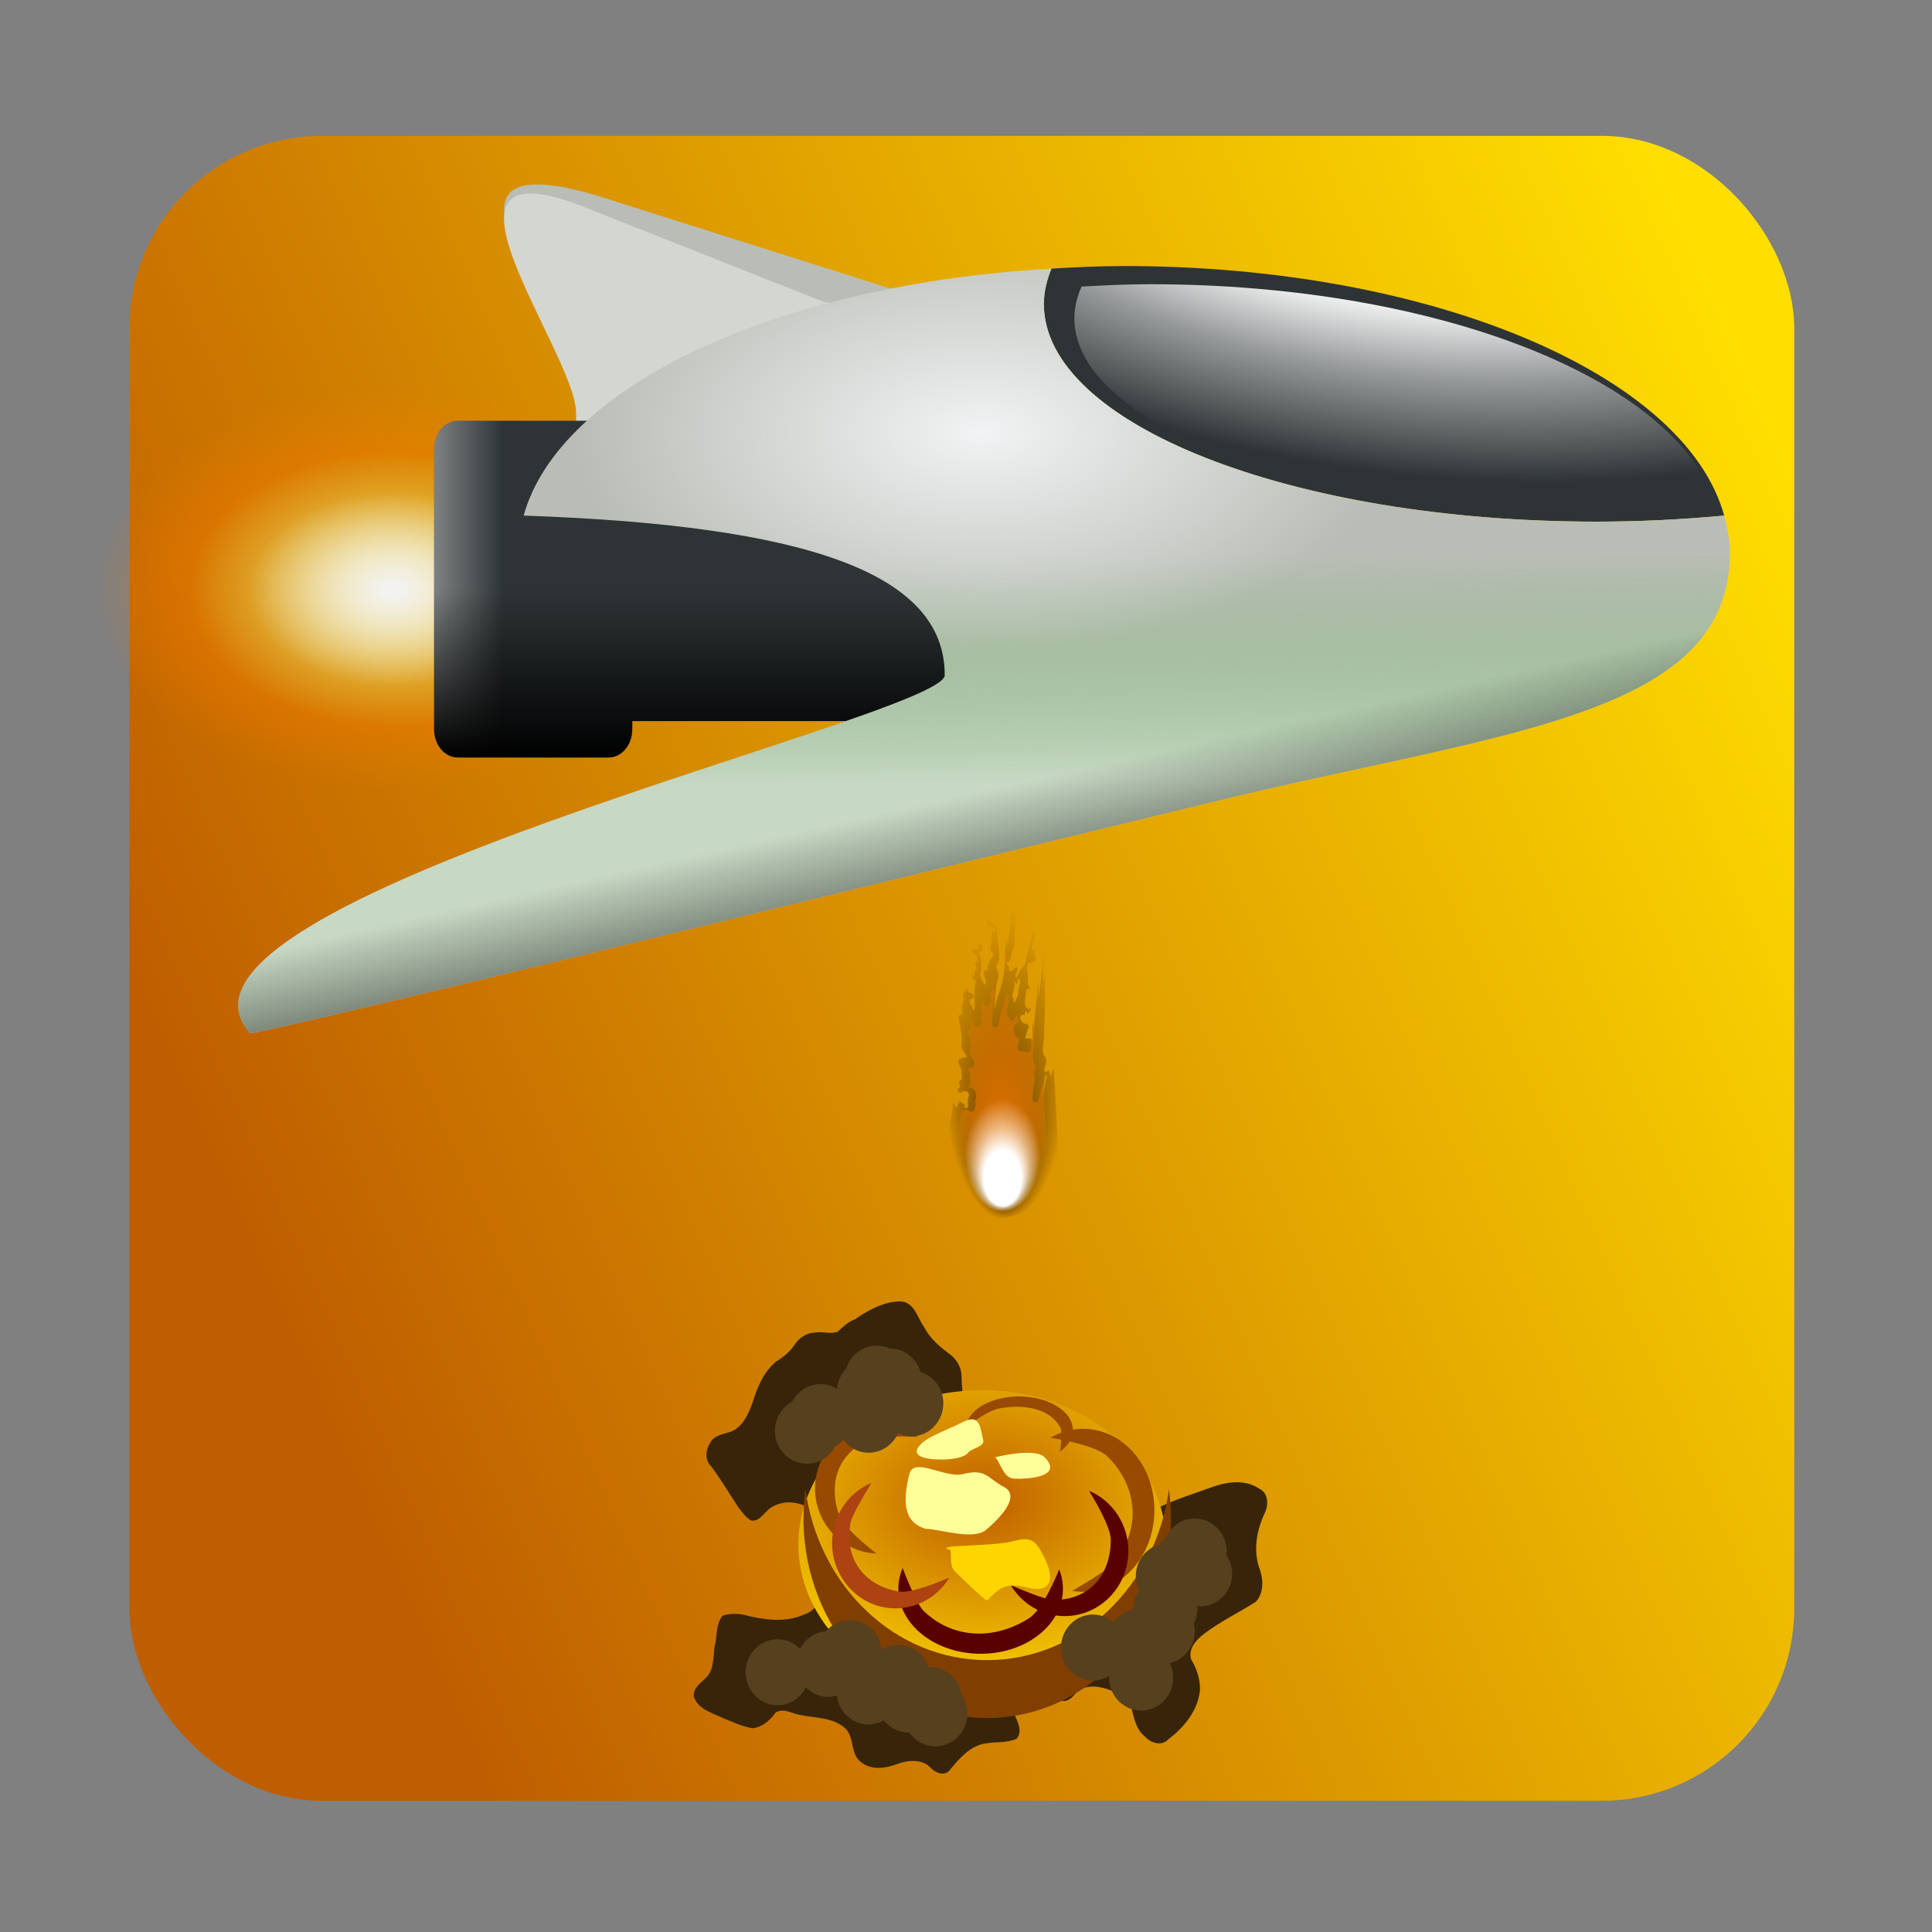 <?xml version="1.0" encoding="UTF-8" standalone="no"?>
<!-- Created with Inkscape (http://www.inkscape.org/) -->

<svg
   xmlns:dc="http://purl.org/dc/elements/1.1/"
   xmlns:cc="http://creativecommons.org/ns#"
   xmlns:rdf="http://www.w3.org/1999/02/22-rdf-syntax-ns#"
   xmlns:svg="http://www.w3.org/2000/svg"
   xmlns="http://www.w3.org/2000/svg"
   xmlns:xlink="http://www.w3.org/1999/xlink"
   xmlns:sodipodi="http://sodipodi.sourceforge.net/DTD/sodipodi-0.dtd"
   xmlns:inkscape="http://www.inkscape.org/namespaces/inkscape"
   width="32px"
   height="32px"
   id="svg3547"
   sodipodi:version="0.32"
   inkscape:version="0.48.2 r9819"
   sodipodi:docname="logo.svg"
   inkscape:output_extension="org.inkscape.output.svgz.inkscape"
   inkscape:export-filename="/home/kees/projects/android/Bomber/res/drawable/icon.png"
   inkscape:export-xdpi="180"
   inkscape:export-ydpi="180"
   version="1.1">
  <rect width="100%" height="100%" fill="#808080" stroke="none"/>
  <defs
     id="defs3549">
    <linearGradient
       id="linearGradient3221">
      <stop
         id="stop3223"
         offset="0"
         style="stop-color:#bf5e00;stop-opacity:1;" />
      <stop
         id="stop3225"
         offset="1"
         style="stop-color:#ffde00;stop-opacity:1;" />
    </linearGradient>
    <radialGradient
       inkscape:collect="always"
       xlink:href="#linearGradient3221"
       id="radialGradient3678"
       gradientUnits="userSpaceOnUse"
       gradientTransform="matrix(1.616,2.6877549e-8,-2.3415351e-8,1.363,-75.451,-37.329)"
       cx="122.482"
       cy="98.431"
       fx="122.482"
       fy="98.431"
       r="47.785" />
    <radialGradient
       inkscape:collect="always"
       xlink:href="#linearGradient4177"
       id="radialGradient4183"
       cx="113.552"
       cy="36.033"
       fx="113.552"
       fy="37.517"
       r="1.846"
       gradientUnits="userSpaceOnUse" />
    <radialGradient
       inkscape:collect="always"
       xlink:href="#linearGradient3327"
       id="radialGradient4208"
       gradientUnits="userSpaceOnUse"
       gradientTransform="matrix(1,0,0,1.89,0,-30.148)"
       cx="113.641"
       cy="33.892"
       fx="113.512"
       fy="35.748"
       r="2.109" />
    <linearGradient
       inkscape:collect="always"
       id="linearGradient3435">
      <stop
         style="stop-color:#4d2600;stop-opacity:1;"
         offset="0"
         id="stop3437" />
      <stop
         style="stop-color:#4d2600;stop-opacity:0;"
         offset="1"
         id="stop3439" />
    </linearGradient>
    <radialGradient
       inkscape:collect="always"
       xlink:href="#linearGradient3435"
       id="radialGradient4195"
       cx="113.641"
       cy="33.892"
       fx="113.512"
       fy="35.748"
       r="2.109"
       gradientTransform="matrix(1,0,0,1.89,0,-30.148)"
       gradientUnits="userSpaceOnUse" />
    <linearGradient
       inkscape:collect="always"
       id="linearGradient4177">
      <stop
         style="stop-color:#ffffff;stop-opacity:1;"
         offset="0"
         id="stop4179" />
      <stop
         id="stop4185"
         offset="0.495"
         style="stop-color:#ffffff;stop-opacity:1" />
      <stop
         style="stop-color:#ffffff;stop-opacity:0.502;"
         offset="0.72"
         id="stop4187" />
      <stop
         style="stop-color:#ffffff;stop-opacity:0;"
         offset="1"
         id="stop4181" />
    </linearGradient>
    <radialGradient
       inkscape:collect="always"
       xlink:href="#linearGradient4177"
       id="radialGradient20076"
       gradientUnits="userSpaceOnUse"
       gradientTransform="matrix(2.054,0.238,-0.1,0.867,-176.291,-35.521)"
       cx="168.791"
       cy="-8.056"
       fx="168.791"
       fy="-8.056"
       r="11.156" />
    <radialGradient
       inkscape:collect="always"
       xlink:href="#linearGradient4363"
       id="radialGradient20074"
       gradientUnits="userSpaceOnUse"
       gradientTransform="matrix(0.547,4.5236462e-7,-2.0265029e-7,0.245,70.277,6.575)"
       cx="159.863"
       cy="-1.031"
       fx="159.863"
       fy="-1.031"
       r="24.463" />
    <linearGradient
       inkscape:collect="always"
       xlink:href="#linearGradient30747"
       id="linearGradient20072"
       gradientUnits="userSpaceOnUse"
       x1="163.325"
       y1="21.072"
       x2="162.25"
       y2="15.322" />
    <linearGradient
       id="linearGradient3165">
      <stop
         style="stop-color:#cee9cb;stop-opacity:0.62;"
         offset="0"
         id="stop3167" />
      <stop
         style="stop-color:#37a42c;stop-opacity:0;"
         offset="1"
         id="stop3169" />
    </linearGradient>
    <linearGradient
       inkscape:collect="always"
       xlink:href="#linearGradient3165"
       id="linearGradient20070"
       gradientUnits="userSpaceOnUse"
       x1="162.325"
       y1="15.822"
       x2="162.25"
       y2="9.822" />
    <linearGradient
       inkscape:collect="always"
       id="linearGradient30747">
      <stop
         style="stop-color:#000000;stop-opacity:1;"
         offset="0"
         id="stop30749" />
      <stop
         style="stop-color:#000000;stop-opacity:0;"
         offset="1"
         id="stop30751" />
    </linearGradient>
    <linearGradient
       inkscape:collect="always"
       xlink:href="#linearGradient30747"
       id="linearGradient20068"
       gradientUnits="userSpaceOnUse"
       x1="148.75"
       y1="15.25"
       x2="148.75"
       y2="10.625" />
    <linearGradient
       inkscape:collect="always"
       xlink:href="#linearGradient4363"
       id="linearGradient20066"
       gradientUnits="userSpaceOnUse"
       x1="136.5"
       y1="10.625"
       x2="142"
       y2="10.625" />
    <linearGradient
       inkscape:collect="always"
       id="linearGradient4363">
      <stop
         style="stop-color:#f1f3f4;stop-opacity:1;"
         offset="0"
         id="stop4365" />
      <stop
         style="stop-color:#f1f3f4;stop-opacity:0;"
         offset="1"
         id="stop4367" />
    </linearGradient>
    <radialGradient
       inkscape:collect="always"
       xlink:href="#linearGradient4363"
       id="radialGradient20064"
       gradientUnits="userSpaceOnUse"
       cx="156.125"
       cy="51.625"
       fx="156.125"
       fy="51.625"
       r="7.125" />
    <linearGradient
       inkscape:collect="always"
       id="linearGradient3352">
      <stop
         style="stop-color:#ffe79a;stop-opacity:1"
         offset="0"
         id="stop3354" />
      <stop
         style="stop-color:#b8ff6f;stop-opacity:0"
         offset="1"
         id="stop3356" />
    </linearGradient>
    <radialGradient
       inkscape:collect="always"
       xlink:href="#linearGradient3352"
       id="radialGradient20062"
       gradientUnits="userSpaceOnUse"
       cx="156.125"
       cy="51.625"
       fx="156.125"
       fy="51.625"
       r="7.125" />
    <linearGradient
       inkscape:collect="always"
       id="linearGradient3327">
      <stop
         style="stop-color:#ff7e00;stop-opacity:1;"
         offset="0"
         id="stop3329" />
      <stop
         style="stop-color:#ff7e00;stop-opacity:0;"
         offset="1"
         id="stop3331" />
    </linearGradient>
    <radialGradient
       inkscape:collect="always"
       xlink:href="#linearGradient3327"
       id="radialGradient20060"
       gradientUnits="userSpaceOnUse"
       cx="156.125"
       cy="51.625"
       fx="156.125"
       fy="51.625"
       r="7.125" />
    <inkscape:perspective
       sodipodi:type="inkscape:persp3d"
       inkscape:vp_x="0 : 16 : 1"
       inkscape:vp_y="0 : 1000 : 0"
       inkscape:vp_z="32 : 16 : 1"
       inkscape:persp3d-origin="16 : 10.666667 : 1"
       id="perspective3555" />
    <linearGradient
       inkscape:collect="always"
       xlink:href="#linearGradient3221"
       id="linearGradient3862"
       x1="-0.5"
       y1="15.925"
       x2="30.751"
       y2="2.152"
       gradientUnits="userSpaceOnUse"
       gradientTransform="matrix(0.836,0,0,0.841,2.562,2.645)" />
    <linearGradient
       inkscape:collect="always"
       xlink:href="#linearGradient3221"
       id="linearGradient3870"
       x1="-0.5"
       y1="15.925"
       x2="30.751"
       y2="2.152"
       gradientUnits="userSpaceOnUse"
       gradientTransform="matrix(0.836,0,0,0.841,2.562,2.645)" />
  </defs>
  <sodipodi:namedview
     id="base"
     pagecolor="#ffffff"
     bordercolor="#666666"
     borderopacity="1.0"
     inkscape:pageopacity="0.0"
     inkscape:pageshadow="2"
     inkscape:zoom="11.197802"
     inkscape:cx="-12.66634"
     inkscape:cy="16.089303"
     inkscape:current-layer="layer2"
     showgrid="true"
     inkscape:grid-bbox="true"
     inkscape:document-units="px"
     inkscape:window-width="1920"
     inkscape:window-height="1053"
     inkscape:window-x="1024"
     inkscape:window-y="27"
     inkscape:snap-bbox="false"
     inkscape:window-maximized="1" />
  <g
     inkscape:groupmode="layer"
     id="layer2"
     inkscape:label="Layer">
    <rect
       style="fill:url(#linearGradient3870);fill-opacity:1;stroke:url(#linearGradient3862);stroke-width:0.839"
       id="rect3070"
       width="26.737"
       height="26.737"
       x="2.562"
       y="2.67"
       ry="2.767" />
  </g>
  <g
     id="layer1"
     inkscape:label="Layer 1"
     inkscape:groupmode="layer">
    <g
       id="plane_0"
       transform="matrix(0.505,0,0,0.603,-63.384,3.351)">
      <path
         sodipodi:nodetypes="ccccccccc"
         id="rect19992"
         d="m 145.785,0 9.43,2.5 c 1.681,0 3.035,1.354 3.035,3.035 l 0,0.43 C 158.25,7.646 156.896,9 155.215,9 l -7.18,0 C 146.354,9 145,7.646 145,5.965 l 0,-0.43 C 145,3.854 137.854,-2.25 145.785,0 z"
         style="fill:#babdb6;fill-opacity:1;fill-rule:nonzero;stroke:none"
         inkscape:connector-curvature="0" />
      <path
         style="fill:#d3d7cf;fill-opacity:1;fill-rule:nonzero;stroke:none"
         d="m 145.035,0.25 7.539,2.5 C 153.918,2.75 155,4.104 155,5.785 l 0,0.43 C 155,7.896 153.918,9.25 152.574,9.25 l -5.74,0 c -1.344,0 -2.426,-1.354 -2.426,-3.035 l 0,-0.43 C 144.407,4.104 138.694,-2 145.035,0.25 z"
         id="path20039"
         sodipodi:nodetypes="ccccccccc"
         inkscape:connector-curvature="0" />
      <g
         transform="matrix(1.444,0,0,0.815,-87.014,-31.44)"
         id="g18955">
        <path
           sodipodi:type="arc"
           style="fill:url(#radialGradient20060);fill-opacity:1;fill-rule:nonzero;stroke:none"
           id="path18937"
           sodipodi:cx="156.125"
           sodipodi:cy="51.625"
           sodipodi:rx="7.125"
           sodipodi:ry="7.125"
           d="m 163.25,51.625 c 0,3.935 -3.19,7.125 -7.125,7.125 -3.935,0 -7.125,-3.19 -7.125,-7.125 0,-3.935 3.19,-7.125 7.125,-7.125 3.935,0 7.125,3.19 7.125,7.125 z"
           transform="matrix(0.947,0,0,0.947,8.217,2.717)" />
        <path
           d="m 163.25,51.625 c 0,3.935 -3.19,7.125 -7.125,7.125 -3.935,0 -7.125,-3.19 -7.125,-7.125 0,-3.935 3.19,-7.125 7.125,-7.125 3.935,0 7.125,3.19 7.125,7.125 z"
           sodipodi:ry="7.125"
           sodipodi:rx="7.125"
           sodipodi:cy="51.625"
           sodipodi:cx="156.125"
           id="path18947"
           style="fill:url(#radialGradient20062);fill-opacity:1;fill-rule:nonzero;stroke:none"
           sodipodi:type="arc"
           transform="matrix(0.649,0,0,0.649,54.781,18.114)" />
        <path
           transform="matrix(0.456,0,0,0.456,84.91,28.077)"
           sodipodi:type="arc"
           style="fill:url(#radialGradient20064);fill-opacity:1;fill-rule:nonzero;stroke:none"
           id="path18951"
           sodipodi:cx="156.125"
           sodipodi:cy="51.625"
           sodipodi:rx="7.125"
           sodipodi:ry="7.125"
           d="m 163.25,51.625 c 0,3.935 -3.19,7.125 -7.125,7.125 -3.935,0 -7.125,-3.19 -7.125,-7.125 0,-3.935 3.19,-7.125 7.125,-7.125 3.935,0 7.125,3.19 7.125,7.125 z" />
      </g>
      <path
         id="path19974"
         d="m 162.375,1.75 c -0.806,0 -1.594,0.034 -2.375,0.071 -0.155,0.315 -0.25,0.644 -0.25,0.973 0,3.3 8.12,5.977 18.125,5.977 1.444,0 2.841,-0.061 4.188,-0.166 C 180.796,4.74 172.472,1.75 162.375,1.75 z"
         style="fill:#2e3436;fill-opacity:1;fill-rule:nonzero;stroke:none"
         inkscape:connector-curvature="0" />
      <path
         id="rect19987"
         d="m 140.531,6 c -0.435,0 -0.781,0.346 -0.781,0.781 l 0,7.687 c 0,0.435 0.346,0.781 0.781,0.781 l 4.938,0 c 0.435,0 0.781,-0.346 0.781,-0.781 l 0,-0.219 10.719,0 c 0.435,0 0.781,-0.346 0.781,-0.781 l 0,-5.687 c 0,-0.435 -0.346,-0.781 -0.781,-0.781 l -10.719,0 0,-0.219 c 0,-0.435 -0.346,-0.781 -0.781,-0.781 l -4.938,0 z"
         style="fill:#2e3436;fill-opacity:1;fill-rule:nonzero;stroke:none"
         inkscape:connector-curvature="0" />
      <path
         id="path20034"
         d="m 140.531,6 c -0.435,0 -0.781,0.346 -0.781,0.781 l 0,7.687 c 0,0.435 0.346,0.781 0.781,0.781 l 4.938,0 c 0.435,0 0.781,-0.346 0.781,-0.781 l 0,-0.219 10.719,0 c 0.435,0 0.781,-0.346 0.781,-0.781 l 0,-5.687 c 0,-0.435 -0.346,-0.781 -0.781,-0.781 l -10.719,0 0,-0.219 c 0,-0.435 -0.346,-0.781 -0.781,-0.781 l -4.938,0 z"
         style="fill:url(#linearGradient20066);fill-opacity:1;fill-rule:nonzero;stroke:none"
         inkscape:connector-curvature="0" />
      <path
         style="fill:url(#linearGradient20068);fill-opacity:1;fill-rule:nonzero;stroke:none"
         d="m 140.531,6 c -0.435,0 -0.781,0.346 -0.781,0.781 l 0,7.687 c 0,0.435 0.346,0.781 0.781,0.781 l 4.938,0 c 0.435,0 0.781,-0.346 0.781,-0.781 l 0,-0.219 10.719,0 c 0.435,0 0.781,-0.346 0.781,-0.781 l 0,-5.687 c 0,-0.435 -0.346,-0.781 -0.781,-0.781 l -10.719,0 0,-0.219 c 0,-0.435 -0.346,-0.781 -0.781,-0.781 l -4.938,0 z"
         id="path20024"
         inkscape:connector-curvature="0" />
      <path
         sodipodi:nodetypes="ccscsscssc"
         id="path19978"
         d="m 160,1.821 c -8.997,0.426 -16.139,3.233 -17.312,6.784 9.292,0.269 13.812,1.579 13.812,4.384 0,1.148 -26.707,6.208 -22.781,9.834 0.514,0.023 30.452,-6.143 32.656,-6.573 8.971,-1.75 15.875,-2.278 15.875,-6.625 0,-0.346 -0.078,-0.685 -0.188,-1.02 -1.347,0.105 -2.743,0.166 -4.188,0.166 -10.005,0 -18.125,-2.678 -18.125,-5.977 0,-0.329 0.095,-0.658 0.25,-0.973 z"
         style="fill:#babdb6;fill-opacity:1;fill-rule:nonzero;stroke:none"
         inkscape:connector-curvature="0" />
      <path
         style="fill:url(#linearGradient20070);fill-opacity:1;fill-rule:nonzero;stroke:none"
         d="m 160,1.821 c -8.997,0.426 -16.139,3.233 -17.312,6.784 9.292,0.269 13.812,1.579 13.812,4.384 0,1.148 -26.707,6.208 -22.781,9.834 0.514,0.023 30.452,-6.143 32.656,-6.573 8.971,-1.75 15.875,-2.278 15.875,-6.625 0,-0.346 -0.078,-0.685 -0.188,-1.02 -1.347,0.105 -2.743,0.166 -4.188,0.166 -10.005,0 -18.125,-2.678 -18.125,-5.977 0,-0.329 0.095,-0.658 0.25,-0.973 z"
         id="path19994"
         sodipodi:nodetypes="ccscsscssc"
         inkscape:connector-curvature="0" />
      <path
         sodipodi:nodetypes="ccscsscssc"
         id="path20004"
         d="m 160,1.821 c -8.997,0.426 -16.139,3.233 -17.312,6.784 9.292,0.269 13.812,1.579 13.812,4.384 0,1.148 -26.707,6.208 -22.781,9.834 0.514,0.023 30.452,-6.143 32.656,-6.573 8.971,-1.75 15.875,-2.278 15.875,-6.625 0,-0.346 -0.078,-0.685 -0.188,-1.02 -1.347,0.105 -2.743,0.166 -4.188,0.166 -10.005,0 -18.125,-2.678 -18.125,-5.977 0,-0.329 0.095,-0.658 0.25,-0.973 z"
         style="fill:url(#linearGradient20072);fill-opacity:1;fill-rule:nonzero;stroke:none"
         inkscape:connector-curvature="0" />
      <path
         style="fill:url(#radialGradient20074);fill-opacity:1;fill-rule:nonzero;stroke:none"
         d="m 160,1.821 c -8.997,0.426 -16.139,3.233 -17.312,6.784 9.292,0.269 13.812,1.579 13.812,4.384 0,1.148 -26.707,6.208 -22.781,9.834 0.514,0.023 30.452,-6.143 32.656,-6.573 8.971,-1.75 15.875,-2.278 15.875,-6.625 0,-0.346 -0.078,-0.685 -0.188,-1.02 -1.347,0.105 -2.743,0.166 -4.188,0.166 -10.005,0 -18.125,-2.678 -18.125,-5.977 0,-0.329 0.095,-0.658 0.25,-0.973 z"
         id="path20008"
         sodipodi:nodetypes="ccscsscssc"
         inkscape:connector-curvature="0" />
      <path
         style="fill:url(#radialGradient20076);fill-opacity:1;fill-rule:nonzero;stroke:none"
         d="m 163.228,2.25 c -0.76,0 -1.505,0.031 -2.242,0.064 -0.146,0.281 -0.236,0.575 -0.236,0.869 0,2.947 7.665,5.339 17.11,5.339 1.363,0 2.682,-0.054 3.953,-0.148 C 180.617,4.921 172.759,2.25 163.228,2.25 z"
         id="path20014"
         inkscape:connector-curvature="0" />
    </g>
    <g
       id="bomb_0"
       transform="matrix(0.443,0,0,0.301,-59.284,6.088)"
       inkscape:label="#g17682">
      <path
         transform="matrix(1.142,0,0,2.176,41.64,-35.579)"
         style="fill:url(#radialGradient4195);fill-opacity:1;fill-rule:nonzero;stroke:none"
         d="m 113.844,29.969 c -0.066,0.356 -0.009,0.749 -0.219,1.062 0.024,0.431 -0.041,0.868 -0.25,1.25 -0.031,0.104 -0.062,0.208 -0.094,0.312 0.028,-0.272 0.015,-0.556 0.125,-0.812 l 0,-0.125 c -0.038,-0.075 -0.128,-0.197 0,-0.25 0.097,-0.285 -0.076,-0.582 -0.031,-0.875 l -0.031,-0.062 -0.094,0.031 0.089,0.119 0.004,0.006 -0.146,-0.029 C 113.15,30.702 113.252,30.905 113.125,31 l 0.062,0.125 0.062,0.062 c -0.018,0.087 -0.116,0.117 -0.156,0.188 0.1,0.051 -0.101,0.078 -0.031,0.156 l 0,0.062 -0.094,0 c -0.123,0.101 0.123,0.274 0,0.375 -0.059,-0.079 -0.235,-0.239 -0.125,-0.344 0.007,-0.137 1.6e-4,-0.273 -0.031,-0.406 L 112.75,31.188 c 0.079,-0.01 -0.028,-0.176 0.094,-0.062 0.052,-0.038 0.063,-0.188 -0.031,-0.188 -0.057,-0.022 -0.096,0.076 -0.031,0.094 -0.04,0.101 -0.258,-0.055 -0.219,0.094 0.039,0.027 0.06,0.098 0.125,0.062 0.063,0.066 0.039,0.206 -0.062,0.219 0.057,0.038 0.118,0.181 0,0.188 l 0,0.125 c 0.021,0.109 -0.174,-0.107 -0.062,0.062 0.023,0.07 0.132,0.036 0.094,0.125 -0.063,0.214 -0.015,0.438 -0.031,0.656 -0.041,0.107 -0.104,-0.092 -0.094,-0.094 -0.112,0.017 -0.072,-0.204 0.031,-0.156 0.105,-0.083 -0.067,-0.193 -0.156,-0.156 l 0,-0.094 c -0.093,0.027 -0.212,0.156 -0.125,0.25 -0.06,0.119 -0.074,0.245 -0.062,0.375 l -0.125,0.062 c 0.022,0.248 0.173,0.502 0.094,0.75 0.033,0.113 0.119,0.191 0.188,0.281 l -0.145,0.032 -0.136,0.03 c -0.046,0.137 0.134,0.206 0.094,0.344 l 0.029,0.146 c -0.012,0.04 -0.144,0.05 -0.092,0.135 l 0.031,0.062 -0.062,0.062 c -0.094,-0.006 0.045,0.143 0.094,0.094 -0.036,-0.047 0.068,-0.047 0.031,0 0.078,-0.08 0.251,-0.029 0.219,0.094 -0.083,0.09 0.02,0.223 -0.062,0.312 -0.01,-0.079 -0.176,0.028 -0.062,-0.094 -0.062,-0.031 -0.125,-0.062 -0.188,-0.094 -0.011,0.063 -0.087,0.086 -0.062,0.156 -0.075,0.024 -0.082,-0.117 -0.156,-0.094 0.026,0.236 -0.126,0.451 -0.094,0.688 -0.08,0.089 -0.229,-0.04 -0.281,0.094 0.128,0.29 0.272,0.583 0.281,0.906 0.136,0.003 0.044,0.206 0.156,0.25 0.204,0.273 0.483,0.477 0.688,0.75 0.137,0.068 0.27,0.195 0.438,0.156 0.184,0.042 0.376,0.105 0.562,0.031 0.325,-0.017 0.634,-0.14 0.906,-0.312 l 0,-0.062 c 0.071,-0.03 0.236,-0.006 0.25,-0.125 0.123,-0.262 0.479,-0.421 0.438,-0.75 0.084,-0.125 0.152,-0.363 0.344,-0.344 l 0.094,-0.094 0.062,-0.125 c -0.117,0.074 -0.29,0.102 -0.344,0.25 l -0.031,0 c -0.052,-0.74 -0.104,-1.479 -0.156,-2.219 l -0.062,0.125 -0.031,0.094 -0.062,-0.125 c 0.004,-0.102 -0.079,0.058 -0.125,0 L 114.906,34.125 c 0.038,-0.11 0.126,-0.283 0,-0.375 -0.096,-0.186 0.024,-0.374 0,-0.562 0.027,-0.479 0.037,-0.958 0.031,-1.438 l -0.062,0.094 c 0.021,-0.333 0.042,-0.667 0.062,-1 -0.054,0.492 -0.126,0.982 -0.219,1.469 0,-0.146 0,-0.292 0,-0.438 -0.052,0.396 -0.104,0.792 -0.156,1.188 l -0.029,-0.146 -0.002,-0.01 c 0,0.146 0,0.292 0,0.438 l -0.125,-0.031 -0.125,0 c 0.042,-0.104 0.083,-0.208 0.125,-0.312 l -0.062,-0.062 c -0.118,0.044 -0.298,-0.117 -0.188,-0.219 l 0.094,0 c 0.078,0.028 -0.011,-0.088 0.062,-0.094 0.031,0.055 0.12,0.101 0.094,0 0.063,0.032 0.107,-0.123 0,-0.062 l -0.031,0.062 c 0.025,-0.039 -0.013,-0.112 -0.062,-0.094 -0.085,-0.127 0.005,-0.273 0,-0.406 l 0.031,-0.062 c 0.059,-0.004 0.164,0.028 0.031,-0.125 -0.01,-0.125 0.025,-0.256 -0.031,-0.375 l 0.029,-0.146 c 0.028,-0.044 0.178,0.046 0.127,-0.073 0.034,0.079 0.172,0.02 0.125,-0.062 0.012,-0.051 -0.087,-0.177 0,-0.219 l -0.094,0 c -0.089,0.038 0.028,-0.146 0,-0.125 l 0.031,-0.094 c 0.083,-0.064 -0.003,-0.197 0.031,-0.281 l -0.031,0 c -0.109,0.287 -0.204,0.578 -0.281,0.875 -0.116,0.096 -0.204,0.216 -0.281,0.344 -0.118,-0.074 0.109,-0.209 0,-0.281 -0.067,0.035 -0.187,0.199 -0.25,0.062 0.05,-0.092 -0.113,-0.096 -0.062,-0.188 0.173,0.024 0.098,-0.244 0.219,-0.312 0.068,-0.236 -0.007,-0.483 0.062,-0.719 -0.011,-0.15 -0.049,-0.295 -0.094,-0.438 l -0.031,0.062 z M 113.25,30.5 c -0.008,-0.029 -0.028,-0.148 -0.094,-0.125 l 0,-0.062 c -0.105,-0.036 -0.178,0.079 -0.094,0.156 0.028,0.014 0.115,-0.031 0.094,0.031 l 0.094,0 z m 0.844,1.312 c 0.108,0.105 -0.083,0.248 -0.031,0.375 l -0.062,0.125 -0.062,0.094 c -0.071,-0.021 0.009,-0.104 -0.062,-0.125 -0.048,-0.141 0.128,-0.279 0.031,-0.406 0.059,-0.034 0.081,0.127 0.125,0.031 l 0,-0.094 0.062,0 z m 0.875,2.438 0.031,0 c -0.052,0.188 -0.104,0.375 -0.156,0.562 0.031,-0.188 0.062,-0.375 0.094,-0.562 l 0.031,0 z"
         id="path4172"
         sodipodi:nodetypes="csssssccsssssssc"
         inkscape:connector-curvature="0" />
      <path
         transform="matrix(0.976,0,0,1.86,60.458,-24.566)"
         style="fill:url(#radialGradient4208);fill-opacity:1;fill-rule:nonzero;stroke:none"
         d="m 113.188,31.469 c 0.001,0.009 0.001,0.023 0,0.031 -0.004,0.003 0.003,0.029 0,0.031 l 0,0.062 c 0.001,0.01 0.001,0.021 0,0.031 0.001,0.01 0.001,0.021 0,0.031 -0.009,0.012 -0.019,0.023 -0.031,0.031 -0.018,0.016 -0.039,0.027 -0.062,0.031 0.015,0.034 0.024,0.095 0.031,0.156 0.007,0.061 -0.002,0.138 -0.062,0.188 -0.009,0.012 -0.019,0.023 -0.031,0.031 -0.01,0.001 -0.021,0.001 -0.031,0 -0.01,0.001 -0.021,0.001 -0.031,0 -0.01,0.001 -0.021,0.001 -0.031,0 -0.01,0.001 -0.021,0.001 -0.031,0 -0.012,-0.009 -0.023,-0.019 -0.031,-0.031 -10e-4,-0.01 -10e-4,-0.021 0,-0.031 -0.009,-0.012 -0.069,-0.033 -0.094,-0.062 -0.039,0.168 -0.015,0.364 -0.031,0.594 0.001,0.01 0.001,0.021 0,0.031 -0.009,0.025 -0.031,0.066 -0.062,0.094 -0.032,0.027 -0.083,0.044 -0.125,0.031 -0.084,-0.026 -0.109,-0.065 -0.125,-0.094 -0.016,-0.029 -0.024,-0.069 -0.031,-0.094 -0.004,-0.012 0.002,-0.016 0,-0.031 -4.2e-4,0.002 -0.031,-0.002 -0.031,0 -0.012,0.059 -0.037,0.119 -0.031,0.188 10e-4,0.01 10e-4,0.021 0,0.031 10e-4,0.01 10e-4,0.021 0,0.031 -0.009,0.012 -0.019,0.023 -0.031,0.031 -0.01,0.001 -0.021,0.001 -0.031,0 0.001,0.01 0.001,0.021 0,0.031 l -0.031,0.031 c 0.017,0.081 0.039,0.154 0.062,0.25 0.028,0.115 0.027,0.24 0,0.375 0.02,0.07 0.078,0.148 0.156,0.25 0.012,0.009 0.023,0.019 0.031,0.031 0.001,0.01 0.001,0.021 0,0.031 0.001,0.01 0.001,0.021 0,0.031 -0.009,0.012 -0.019,0.023 -0.031,0.031 0.001,0.01 0.001,0.021 0,0.031 -0.009,0.012 -0.019,0.023 -0.031,0.031 -0.01,0.001 -0.021,0.001 -0.031,0 L 112.25,33.938 c 0.017,0.025 0.045,0.078 0.062,0.125 0.011,0.028 -1e-5,0.057 0,0.094 1e-5,0.024 0.007,0.038 0,0.062 l 0.031,0.094 c 0.001,0.01 0.001,0.021 0,0.031 0.001,0.01 0.001,0.021 0,0.031 -0.014,0.048 -0.04,0.048 -0.062,0.062 -0.006,0.004 0.005,0.029 0,0.031 0.001,0.01 0.001,0.021 0,0.031 0.001,0.01 0.001,0.021 0,0.031 0.05,-0.009 0.079,-0.017 0.125,0 0.046,0.017 0.094,0.044 0.125,0.094 0.031,0.05 0.047,0.127 0.031,0.188 -0.004,0.023 -0.015,0.045 -0.031,0.062 -0.002,0.002 -0.005,0.007 0,0.062 0.005,0.056 0.018,0.163 -0.062,0.25 -0.009,0.012 -0.019,0.023 -0.031,0.031 -0.01,0.001 -0.021,0.001 -0.031,0 -0.01,0.001 -0.021,0.001 -0.031,0 -0.01,0.001 -0.021,0.001 -0.031,0 -0.01,0.001 -0.021,0.001 -0.031,0 -0.001,-0.01 -0.001,-0.021 0,-0.031 -0.005,3.07e-4 -0.023,6.7e-5 -0.031,0 -0.008,-6.7e-5 -0.015,0.004 -0.031,0 -0.008,-0.002 -0.02,0.006 -0.031,0 -0.006,-0.003 -0.031,-0.031 -0.031,-0.031 -2.3e-4,-2.41e-4 0.006,-0.022 0,-0.031 -0.003,-0.004 -0.028,0.004 -0.031,0 0.001,0.01 0.001,0.021 0,0.031 -0.009,0.012 -0.019,0.023 -0.031,0.031 -0.01,0.001 -0.021,0.001 -0.031,0 -0.033,0.01 -0.059,-0.021 -0.094,-0.031 -0.011,0.065 -0.016,0.131 -0.031,0.188 -0.031,0.112 -0.043,0.195 -0.031,0.281 0.001,0.01 0.001,0.021 0,0.031 0.001,0.01 0.001,0.021 0,0.031 -0.004,0.023 -0.015,0.045 -0.031,0.062 -0.043,0.048 -0.11,0.058 -0.156,0.062 -0.015,0.002 -0.018,2.58e-4 -0.031,0 0.105,0.235 0.197,0.498 0.219,0.781 0.018,0.014 0.052,0.014 0.062,0.031 0.031,0.051 0.027,0.094 0.031,0.125 0.002,0.015 -0.002,0.021 0,0.031 0.012,0.009 0.023,0.019 0.031,0.031 0.001,0.01 0.001,0.021 0,0.031 0.177,0.236 0.445,0.424 0.656,0.688 0.083,0.041 0.129,0.096 0.188,0.125 0.058,0.029 0.109,0.042 0.156,0.031 0.01,-0.001 0.021,-0.001 0.031,0 0.01,-0.001 0.021,-0.001 0.031,0 0.191,0.044 0.364,0.085 0.5,0.031 0.01,-0.001 0.021,-0.001 0.031,0 0.274,-0.014 0.538,-0.106 0.781,-0.25 -0.001,-0.01 -0.001,-0.021 0,-0.031 -0.001,-0.01 -0.001,-0.021 0,-0.031 0.009,-0.012 0.019,-0.023 0.031,-0.031 0.009,-0.012 0.019,-0.023 0.031,-0.031 0.08,-0.033 0.155,-0.023 0.188,-0.031 -0.001,-0.01 -0.001,-0.021 0,-0.031 0.078,-0.165 0.221,-0.27 0.312,-0.375 0.091,-0.105 0.14,-0.164 0.125,-0.281 -0.001,-0.01 -0.001,-0.021 0,-0.031 -0.001,-0.01 -0.001,-0.021 0,-0.031 0.009,-0.012 0.019,-0.023 0.031,-0.031 0.023,-0.034 0.054,-0.121 0.094,-0.188 -10e-4,-0.01 -10e-4,-0.021 0,-0.031 -10e-4,-0.01 -10e-4,-0.021 0,-0.031 -0.044,-0.625 -0.081,-1.25 -0.125,-1.875 -0.01,0.001 -0.021,0.001 -0.031,0 -0.041,0.146 -0.084,0.291 -0.125,0.438 -0.004,0.023 -0.015,0.045 -0.031,0.062 -0.009,0.012 -0.019,0.023 -0.031,0.031 -0.01,0.001 -0.021,0.001 -0.031,0 -0.01,0.001 -0.021,0.001 -0.031,0 -0.01,0.001 -0.021,0.001 -0.031,0 -0.01,0.001 -0.021,0.001 -0.031,0 -0.012,-0.009 -0.023,-0.019 -0.031,-0.031 -0.016,-0.018 -0.027,-0.039 -0.031,-0.062 -0.001,-0.01 -0.001,-0.021 0,-0.031 -0.001,-0.01 -0.001,-0.021 0,-0.031 0.031,-0.188 0.062,-0.375 0.094,-0.562 -10e-4,-0.01 -10e-4,-0.021 0,-0.031 -0.01,0.001 -0.021,0.001 -0.031,0 -0.001,-0.01 -0.001,-0.021 0,-0.031 -0.001,-0.01 -0.001,-0.021 0,-0.031 -0.001,-0.01 -0.001,-0.021 0,-0.031 0.022,-0.064 0.055,-0.143 0.062,-0.188 0.007,-0.044 0.021,-0.048 0,-0.062 -0.01,0.001 -0.021,0.001 -0.031,0 -0.012,-0.009 -0.023,-0.019 -0.031,-0.031 -0.066,-0.128 -0.048,-0.273 -0.031,-0.375 0.016,-0.102 0.039,-0.156 0.031,-0.219 -0.001,-0.01 -0.001,-0.021 0,-0.031 0.015,-0.259 0.026,-0.522 0.031,-0.781 -0.01,0.001 -0.021,0.001 -0.031,0 -0.001,0.01 0.001,0.021 0,0.031 -0.029,0.219 -0.065,0.437 -0.094,0.656 10e-4,0.01 10e-4,0.021 0,0.031 -0.01,0.001 -0.021,0.001 -0.031,0 0,0.01 0,0.021 0,0.031 0,0.062 0,0.125 0,0.188 10e-4,0.01 10e-4,0.021 0,0.031 10e-4,0.01 10e-4,0.021 0,0.031 -0.009,0.012 -0.019,0.023 -0.031,0.031 -0.018,0.016 -0.039,0.027 -0.062,0.031 -0.01,0.001 -0.021,0.001 -0.031,0 -0.01,0.001 -0.021,0.001 -0.031,0 l -0.094,-0.031 -0.031,0 -0.094,0 c -0.01,0.001 -0.021,0.001 -0.031,0 -0.01,0.001 -0.021,0.001 -0.031,0 -0.012,-0.009 -0.023,-0.019 -0.031,-0.031 -0.016,-0.018 -0.027,-0.039 -0.031,-0.062 -10e-4,-0.01 -10e-4,-0.021 0,-0.031 -10e-4,-0.01 -10e-4,-0.021 0,-0.031 -10e-4,-0.01 -10e-4,-0.021 0,-0.031 0.024,-0.061 0.038,-0.126 0.062,-0.188 -0.054,-0.017 -0.118,-0.055 -0.156,-0.094 -0.038,-0.039 -0.055,-0.091 -0.062,-0.156 -0.007,-0.066 0.01,-0.139 0.062,-0.188 0.01,-0.001 0.021,-0.001 0.031,0 0.009,-0.012 0.019,-0.023 0.031,-0.031 0.01,-0.001 0.021,-0.001 0.031,0 0.002,-0.004 0.029,0.004 0.031,0 0.004,-0.006 -0.005,-0.025 0,-0.031 -0.045,-0.09 -0.043,-0.179 -0.031,-0.25 l -0.031,0.062 c -0.01,0.001 -0.021,0.001 -0.031,0 l -0.062,0.094 c 10e-4,0.01 10e-4,0.021 0,0.031 -0.009,0.012 -0.019,0.023 -0.031,0.031 -0.01,0.001 -0.021,0.001 -0.031,0 -0.01,0.001 -0.021,0.001 -0.031,0 -0.01,0.001 -0.021,0.001 -0.031,0 -0.04,-0.012 -0.073,-0.084 -0.094,-0.125 -0.003,-0.006 -0.029,0.006 -0.031,0 -0.008,-0.023 9e-5,-0.017 0,-0.031 -0.012,-0.009 -0.023,-0.019 -0.031,-0.031 -0.001,-0.01 -0.001,-0.021 0,-0.031 -0.044,-0.128 0.007,-0.219 0.031,-0.281 0.012,-0.031 0.031,-0.053 0.031,-0.062 6.2e-4,-0.009 0.006,-0.023 0,-0.031 -0.012,-0.009 -0.023,-0.019 -0.031,-0.031 -0.001,-0.01 -0.001,-0.021 0,-0.031 -0.001,-0.01 -0.001,-0.021 0,-0.031 0.009,-0.012 0.019,-0.023 0.031,-0.031 -0.001,-0.01 -0.001,-0.021 0,-0.031 0.009,-0.012 0.019,-0.023 0.031,-0.031 -0.021,0.004 -0.036,0.004 -0.062,0 -0.03,-0.005 -0.038,-0.044 -0.062,-0.062 -0.04,0.213 -0.115,0.429 -0.219,0.625 -0.003,0.01 0.003,0.022 0,0.031 -0.028,0.095 -0.065,0.187 -0.094,0.281 0.001,0.01 0.001,0.021 0,0.031 -0.009,0.012 -0.019,0.023 -0.031,0.031 -0.009,0.012 -0.019,0.023 -0.031,0.031 -0.01,0.001 -0.021,0.001 -0.031,0 -0.01,0.001 -0.021,0.001 -0.031,0 -0.01,0.001 -0.021,0.001 -0.031,0 -0.01,0.001 -0.021,0.001 -0.031,0 -0.012,-0.009 -0.023,-0.019 -0.031,-0.031 -10e-4,-0.01 -10e-4,-0.021 0,-0.031 -0.012,-0.009 -0.023,-0.019 -0.031,-0.031 -0.001,-0.01 -0.001,-0.021 0,-0.031 0.025,-0.242 0.026,-0.541 0.125,-0.812 l 0,-0.062 c -0.013,-0.026 -0.043,-0.076 -0.062,-0.156 -0.006,-0.024 -0.003,-0.063 0,-0.094 -0.005,0.006 -0.027,-0.004 -0.031,0 z m 1.031,0.219 c -0.009,0.011 -0.023,0.02 -0.031,0.031 0.051,0.049 0.066,0.129 0.062,0.188 -0.004,-0.103 -0.022,-0.16 -0.031,-0.219 z m 0.188,0.969 c 0.054,0.03 0.072,0.026 0.062,0.031 l 0,-0.031 -0.062,0 z"
         id="path4201"
         inkscape:connector-curvature="0" />
      <path
         transform="matrix(0.764,0,0,1.675,84.556,-17.007)"
         d="m 115.398,36.033 c 0,1.02 -0.827,1.846 -1.846,1.846 -1.02,0 -1.846,-0.827 -1.846,-1.846 0,-1.02 0.827,-1.846 1.846,-1.846 1.02,0 1.846,0.827 1.846,1.846 z"
         sodipodi:ry="1.8462265"
         sodipodi:rx="1.8462265"
         sodipodi:cy="36.03302"
         sodipodi:cx="113.55189"
         id="path4174"
         style="fill:url(#radialGradient4183);fill-opacity:1;fill-rule:nonzero;stroke:none"
         sodipodi:type="arc" />
    </g>
    <g
       id="g3630"
       transform="matrix(0.114,0,0,0.117,2.299,13.082)">
      <path
         style="fill:#382509;fill-opacity:1;fill-rule:nonzero;stroke:none"
         d="m 109.188,72.562 c -1.875,0.403 -3.58,1.341 -5.156,2.406 -0.989,0.326 -1.734,1.082 -2.5,1.75 -1.101,0.404 -2.278,-0.123 -3.403,0.138 -1.26,0.044 -2.347,0.853 -2.987,1.898 -0.686,0.897 -1.565,1.608 -2.535,2.173 -1.784,1.431 -2.743,3.594 -3.398,5.729 -0.648,1.746 -1.542,3.787 -3.52,4.312 -0.999,0.285 -2.197,0.49 -2.705,1.527 -0.643,0.98 -0.762,2.45 0.188,3.28 1.404,1.852 2.615,3.84 3.916,5.76 0.563,0.709 1.105,1.484 1.914,1.933 1.42,0.093 1.996,-1.522 3.163,-2.03 1.887,-0.991 4.378,-0.639 5.93,0.811 1.5,3.298 0.659,7.005 1.281,10.469 0.085,1.782 -1.073,3.587 -2.827,4.07 -2.728,1.167 -5.79,0.7 -8.579,0.023 -1.03,-0.222 -2.114,-0.217 -3.125,0.094 -1.081,1.2 -0.764,2.927 -1.188,4.375 -0.219,1.563 -0.053,3.461 -1.406,4.562 -0.739,0.666 -1.789,1.469 -1.594,2.594 0.665,1.77 2.677,2.246 4.219,2.969 1.407,0.545 2.822,1.224 4.309,1.447 1.379,-0.149 2.524,-1.111 3.316,-2.197 1.136,-0.772 2.419,0.155 3.594,0.312 2.251,0.466 4.875,0.303 6.656,2 1.224,1.305 0.635,3.54 2.156,4.656 1.586,1.304 3.831,0.851 5.594,0.188 1.524,-0.499 3.517,-0.568 4.656,0.75 0.689,0.675 2.06,1.107 2.712,0.159 1.407,-1.67 3.042,-3.502 5.351,-3.752 1.436,-0.204 2.955,-0.035 4.312,-0.625 0.885,-0.99 0.204,-2.367 -0.281,-3.375 -0.702,-1.792 -1.911,-3.554 -1.688,-5.562 0.526,-1.198 2.195,-1.518 3.219,-0.781 2.052,0.893 3.49,2.67 5.031,4.219 0.952,0.514 1.914,-0.392 2.438,-1.125 1.449,-1.18 3.487,-0.816 5.094,-0.188 0.914,0.221 2.208,0.211 2.562,1.281 0.597,1.786 0.666,3.972 2.281,5.219 0.823,0.936 2.473,1.409 3.406,0.375 2.298,-1.696 4.37,-4.134 4.594,-7.094 -0.011,-1.485 -0.484,-2.941 -1.281,-4.188 -0.499,-1.458 0.722,-2.799 1.812,-3.594 2.371,-1.786 5.083,-3.028 7.594,-4.594 1.286,-1.394 1.053,-3.473 0.375,-5.094 -0.746,-2.521 -0.198,-5.234 0.948,-7.545 0.515,-1.075 0.467,-2.742 -0.758,-3.308 -2.094,-1.45 -4.867,-1.043 -7.12,-0.215 -2.742,0.971 -5.561,1.788 -8.161,3.108 -1.506,0.888 -2.7,2.656 -2.225,4.455 0.261,1.665 0.808,3.28 1.136,4.926 0.355,0.766 0.803,1.953 -0.101,2.516 -0.876,0.545 -2.112,0.489 -2.725,1.443 -0.801,0.819 -1.276,1.93 -1.432,3.057 -0.597,0.99 -1.768,1.425 -2.406,2.375 -1.272,0.983 -2.896,0.151 -4.239,-0.211 -2.769,-0.851 -5.599,0.343 -8.057,1.562 -2.329,0.958 -4.813,1.44 -7.266,1.961 -1.022,0.062 -2.092,0.086 -2.969,0.688 -0.992,0.58 -2.127,0.288 -2.937,-0.444 -1.014,-0.684 -2.024,-1.439 -3.251,-1.681 -1.185,-0.451 -1.316,-2.169 -2.648,-2.357 -1.117,-0.268 -2.504,-0.178 -3.233,-1.242 -0.863,-0.961 -1.892,-1.789 -3.128,-2.202 -0.902,-0.56 -0.667,-1.736 -0.359,-2.567 0.391,-1.442 0.379,-2.957 0.048,-4.406 -0.117,-1.275 -0.299,-2.543 -0.399,-3.819 0.484,-1.516 2.248,-2.034 3.688,-2.031 2.522,-0.145 5.318,-0.452 7.188,-2.344 2.218,-2.031 3.259,-5.163 2.875,-8.125 0.044,-1.15 1.269,-1.724 2.165,-2.176 1.603,-0.668 2.492,-2.387 2.514,-4.068 -0.035,-1.336 -0.278,-2.658 -0.294,-3.996 0.035,-1.393 -0.741,-2.7 -1.909,-3.432 -1.381,-1.028 -2.742,-2.18 -3.55,-3.73 -0.861,-1.164 -1.222,-2.876 -2.676,-3.473 -0.696,-0.258 -1.499,-0.105 -2.219,0 z"
         id="path3632"
         inkscape:connector-curvature="0" />
      <path
         sodipodi:type="arc"
         style="fill:url(#radialGradient3678);fill-opacity:1;fill-rule:nonzero;stroke:none"
         id="path3634"
         sodipodi:cx="122.48218"
         sodipodi:cy="110.40285"
         sodipodi:rx="47.784527"
         sodipodi:ry="47.784527"
         d="m 170.267,110.403 c 0,26.391 -21.394,47.785 -47.785,47.785 -26.391,0 -47.785,-21.394 -47.785,-47.785 0,-26.391 21.394,-47.785 47.785,-47.785 26.391,0 47.785,21.394 47.785,47.785 z"
         transform="matrix(0.559,0,0,0.457,54.08,56.365)" />
      <path
         id="path3636"
         d="m 144.997,109.578 c 3.764,-4.803 3.328,-12.109 -0.992,-16.293 -3.293,-3.189 -7.889,-3.646 -11.554,-1.561 1.891,0.314 6.76,1.174 8.308,2.673 4.32,4.184 4.901,10.008 1.137,14.81 -0.9,1.148 -5.13,3.54 -6.281,4.191 3.397,0.575 6.96,-0.729 9.383,-3.82 z"
         style="fill:#974a00;fill-opacity:1;fill-rule:nonzero;stroke:none"
         inkscape:transform-center-x="-19.178994"
         inkscape:transform-center-y="-4.5671563"
         sodipodi:nodetypes="cscsscc"
         inkscape:connector-curvature="0" />
      <path
         style="fill:#803f00;fill-opacity:1;fill-rule:nonzero;stroke:none"
         d="m 96.862,99.017 c -0.183,1.336 -0.288,2.708 -0.288,4.098 0,15.616 11.95,28.285 26.682,28.285 14.732,0 26.706,-12.669 26.706,-28.285 0,-1.39 -0.105,-2.762 -0.288,-4.098 -1.873,13.679 -12.997,24.186 -26.418,24.186 -13.421,0 -24.522,-10.507 -26.394,-24.186 z"
         id="path3638"
         inkscape:connector-curvature="0" />
      <path
         id="path3640"
         d="m 104.362,90.221 c -4.789,1.726 -7.292,7.015 -5.566,11.804 1.316,3.65 4.705,5.956 8.361,6.085 -1.346,-1.037 -4.79,-3.742 -5.409,-5.458 -1.726,-4.789 0.088,-9.106 4.877,-10.832 1.145,-0.413 5.358,-0.254 6.505,-0.211 -2.413,-1.87 -5.685,-2.5 -8.768,-1.389 z"
         style="fill:#974a00;fill-opacity:1;fill-rule:nonzero;stroke:none"
         inkscape:transform-center-x="16.259846"
         inkscape:transform-center-y="-3.8875753"
         sodipodi:nodetypes="cscsscc"
         inkscape:connector-curvature="0" />
      <path
         id="path3642"
         d="m 113.031,118.894 c 4.166,3.949 11.714,4.562 16.836,1.35 3.904,-2.448 5.274,-6.409 3.864,-9.902 -0.692,1.613 -2.526,5.758 -4.361,6.909 -5.122,3.212 -11.184,2.927 -15.35,-1.021 -0.996,-0.944 -2.608,-4.973 -3.047,-6.069 -1.255,2.895 -0.623,6.192 2.059,8.734 z"
         style="fill:#590000;fill-opacity:1;fill-rule:nonzero;stroke:none"
         inkscape:transform-center-x="-1.4503285"
         inkscape:transform-center-y="18.088784"
         sodipodi:nodetypes="cscsscc"
         inkscape:connector-curvature="0" />
      <path
         sodipodi:nodetypes="cscsscc"
         inkscape:transform-center-y="10.956709"
         inkscape:transform-center-x="11.27726"
         style="fill:#ac4311;fill-opacity:1;fill-rule:nonzero;stroke:none"
         d="m 100.873,105.02 c -0.892,5.012 2.445,9.819 7.456,10.71 3.82,0.68 7.509,-1.108 9.444,-4.213 -1.57,0.65 -5.632,2.286 -7.428,1.967 -5.012,-0.892 -7.849,-4.617 -6.957,-9.628 0.213,-1.198 2.452,-4.771 3.061,-5.743 -2.824,1.159 -5.002,3.681 -5.576,6.907 z"
         id="path3644"
         inkscape:connector-curvature="0" />
      <path
         sodipodi:nodetypes="cscsscc"
         inkscape:transform-center-y="9.0506922"
         inkscape:transform-center-x="-12.890167"
         style="fill:#590000;fill-opacity:1;fill-rule:nonzero;stroke:none"
         d="m 134.426,116.971 c 5.09,0.059 9.286,-4.02 9.345,-9.11 0.045,-3.88 -2.323,-7.226 -5.703,-8.626 0.898,1.442 3.178,5.182 3.157,7.005 -0.059,5.09 -3.269,8.499 -8.359,8.44 -1.217,-0.014 -5.108,-1.638 -6.167,-2.079 1.606,2.596 4.451,4.332 7.727,4.37 z"
         id="path3646"
         inkscape:connector-curvature="0" />
      <path
         sodipodi:nodetypes="cscsscc"
         inkscape:transform-center-y="-8.179197"
         inkscape:transform-center-x="-3.8195745"
         style="fill:#974a00;fill-opacity:1;fill-rule:nonzero;stroke:none"
         d="m 135.351,89.207 c -1.287,-2.495 -5.669,-3.895 -9.781,-3.114 -3.134,0.595 -5.207,2.283 -5.448,4.156 0.925,-0.668 3.337,-2.376 4.811,-2.655 4.112,-0.781 7.697,0.245 8.984,2.739 0.308,0.596 0.021,2.755 -0.057,3.342 1.669,-1.197 2.32,-2.862 1.491,-4.468 z"
         id="path3648"
         inkscape:connector-curvature="0" />
      <path
         style="fill:#ffff99;fill-rule:evenodd;stroke:none"
         d="m 114.335,104.619 c -3.541,-1.005 -3.204,-4.464 -2.384,-7.746 0.626,-2.505 5.241,0.626 7.746,0 3.442,-0.861 3.657,0.637 5.959,1.788 3.129,1.564 -2.192,5.767 -2.384,5.959 -1.778,1.778 -6.978,0 -8.938,0 z"
         id="path3650"
         inkscape:connector-curvature="0" />
      <path
         style="fill:#ffff99;fill-rule:evenodd;stroke:none"
         d="m 124.465,94.489 c -2.312,0.578 5.465,-1.685 7.151,0 3.181,3.181 -4.129,3.139 -4.767,2.979 -1.234,-0.308 -1.589,-1.986 -2.384,-2.979 z"
         id="path3652"
         inkscape:connector-curvature="0" />
      <path
         style="fill:#ffd500;fill-rule:evenodd;stroke:none"
         d="m 117.91,107.599 c -2.916,-0.729 6.022,-0.463 8.938,-1.192 2.663,-0.666 3.335,-0.481 4.767,2.384 1.731,3.461 0.444,4.878 -2.384,4.171 -3.322,-0.831 -4.211,0.04 -5.959,1.788 -0.207,0.207 -4.598,-4.002 -4.767,-4.171 -0.716,-0.716 -0.397,-1.986 -0.596,-2.979 z"
         id="path3654"
         inkscape:connector-curvature="0" />
      <path
         style="fill:#ffff99;fill-rule:evenodd;stroke:none"
         d="m 120.571,93.736 c -0.726,1.21 -4.765,1.24 -6.343,0.846 -2.755,-0.689 -0.026,-2.524 0.846,-2.96 1.863,-0.931 3.237,-1.407 4.652,-2.114 2.482,-1.241 2.493,0.671 2.96,2.537 0.219,0.876 -1.41,1.128 -2.114,1.691 z"
         id="path3656"
         inkscape:connector-curvature="0" />
      <path
         style="fill:#57401e;fill-opacity:1;fill-rule:nonzero;stroke:none"
         d="m -9.312,78.688 c -2.08,0 -3.838,1.399 -4.438,3.281 -0.748,0.734 -1.224,1.745 -1.344,2.844 -0.699,-0.419 -1.501,-0.688 -2.375,-0.688 -1.783,0 -3.342,1.027 -4.125,2.5 -1.473,0.783 -2.5,2.342 -2.5,4.125 0,2.573 2.115,4.656 4.688,4.656 1.789,0 3.313,-1.02 4.094,-2.5 0.442,-0.233 0.844,-0.518 1.188,-0.875 0.853,1.086 2.137,1.812 3.625,1.812 1.895,0 3.553,-1.126 4.281,-2.75 0.592,0.272 1.244,0.438 1.938,0.438 2.573,0 4.656,-2.115 4.656,-4.688 0,-2.102 -1.399,-3.857 -3.312,-4.438 -0.58,-1.914 -2.335,-3.312 -4.438,-3.312 -0.021,0 -0.041,-2.83e-4 -0.062,0 -0.575,-0.254 -1.207,-0.406 -1.875,-0.406 z m 46.219,24.469 c -1.881,0 -3.514,1.145 -4.25,2.75 -0.307,0.271 -0.586,0.564 -0.812,0.906 -2.011,0.517 -3.5,2.329 -3.5,4.5 0,0.716 0.18,1.394 0.469,2 -0.533,0.758 -0.844,1.692 -0.844,2.688 0,0.021 -2.83e-4,0.041 0,0.062 -1.179,0.2 -2.205,0.84 -2.906,1.75 -0.801,-0.648 -1.828,-1.062 -2.938,-1.062 -2.573,0 -4.656,2.115 -4.656,4.688 0,2.573 2.084,4.656 4.656,4.656 0.867,0 1.679,-0.274 2.375,-0.688 -0.006,0.095 -0.031,0.185 -0.031,0.281 0,2.573 2.084,4.656 4.656,4.656 2.573,0 4.656,-2.084 4.656,-4.656 0,-0.749 -0.186,-1.435 -0.5,-2.062 2.074,-0.472 3.625,-2.315 3.625,-4.531 0,-0.356 -0.049,-0.698 -0.125,-1.031 0.311,-0.625 0.5,-1.317 0.5,-2.062 0,-0.15 -0.017,-0.291 -0.031,-0.438 0.142,0.013 0.293,0.031 0.438,0.031 2.573,0 4.656,-2.084 4.656,-4.656 0,-0.981 -0.326,-1.874 -0.844,-2.625 0.016,-0.157 0.062,-0.307 0.062,-0.469 0,-2.573 -2.084,-4.688 -4.656,-4.688 z m -50.125,14.375 c -1.391,0 -2.615,0.627 -3.469,1.594 -1.639,0.133 -3.03,1.109 -3.75,2.5 -0.842,-0.833 -1.972,-1.375 -3.25,-1.375 -2.573,0 -4.656,2.084 -4.656,4.656 0,2.573 2.084,4.688 4.656,4.688 1.791,0 3.314,-1.048 4.094,-2.531 0.844,0.844 1.995,1.344 3.281,1.344 0.426,0 0.826,-0.08 1.219,-0.188 0.295,2.289 2.225,4.094 4.594,4.094 0.804,0 1.558,-0.235 2.219,-0.594 0.855,1.056 2.162,1.75 3.625,1.75 0.032,0 0.062,6.4e-4 0.094,0 0.847,1.169 2.229,1.938 3.781,1.938 2.573,0 4.656,-2.084 4.656,-4.656 0,-1.012 -0.326,-1.954 -0.875,-2.719 -0.375,-2.198 -2.258,-3.875 -4.562,-3.875 -0.086,0 -0.165,0.027 -0.25,0.031 -0.627,-1.833 -2.362,-3.156 -4.406,-3.156 -0.874,0 -1.676,0.268 -2.375,0.688 -0.24,-2.348 -2.214,-4.188 -4.625,-4.188 z"
         transform="translate(116.513,0)"
         id="path3658"
         inkscape:connector-curvature="0" />
    </g>
  </g>
</svg>
